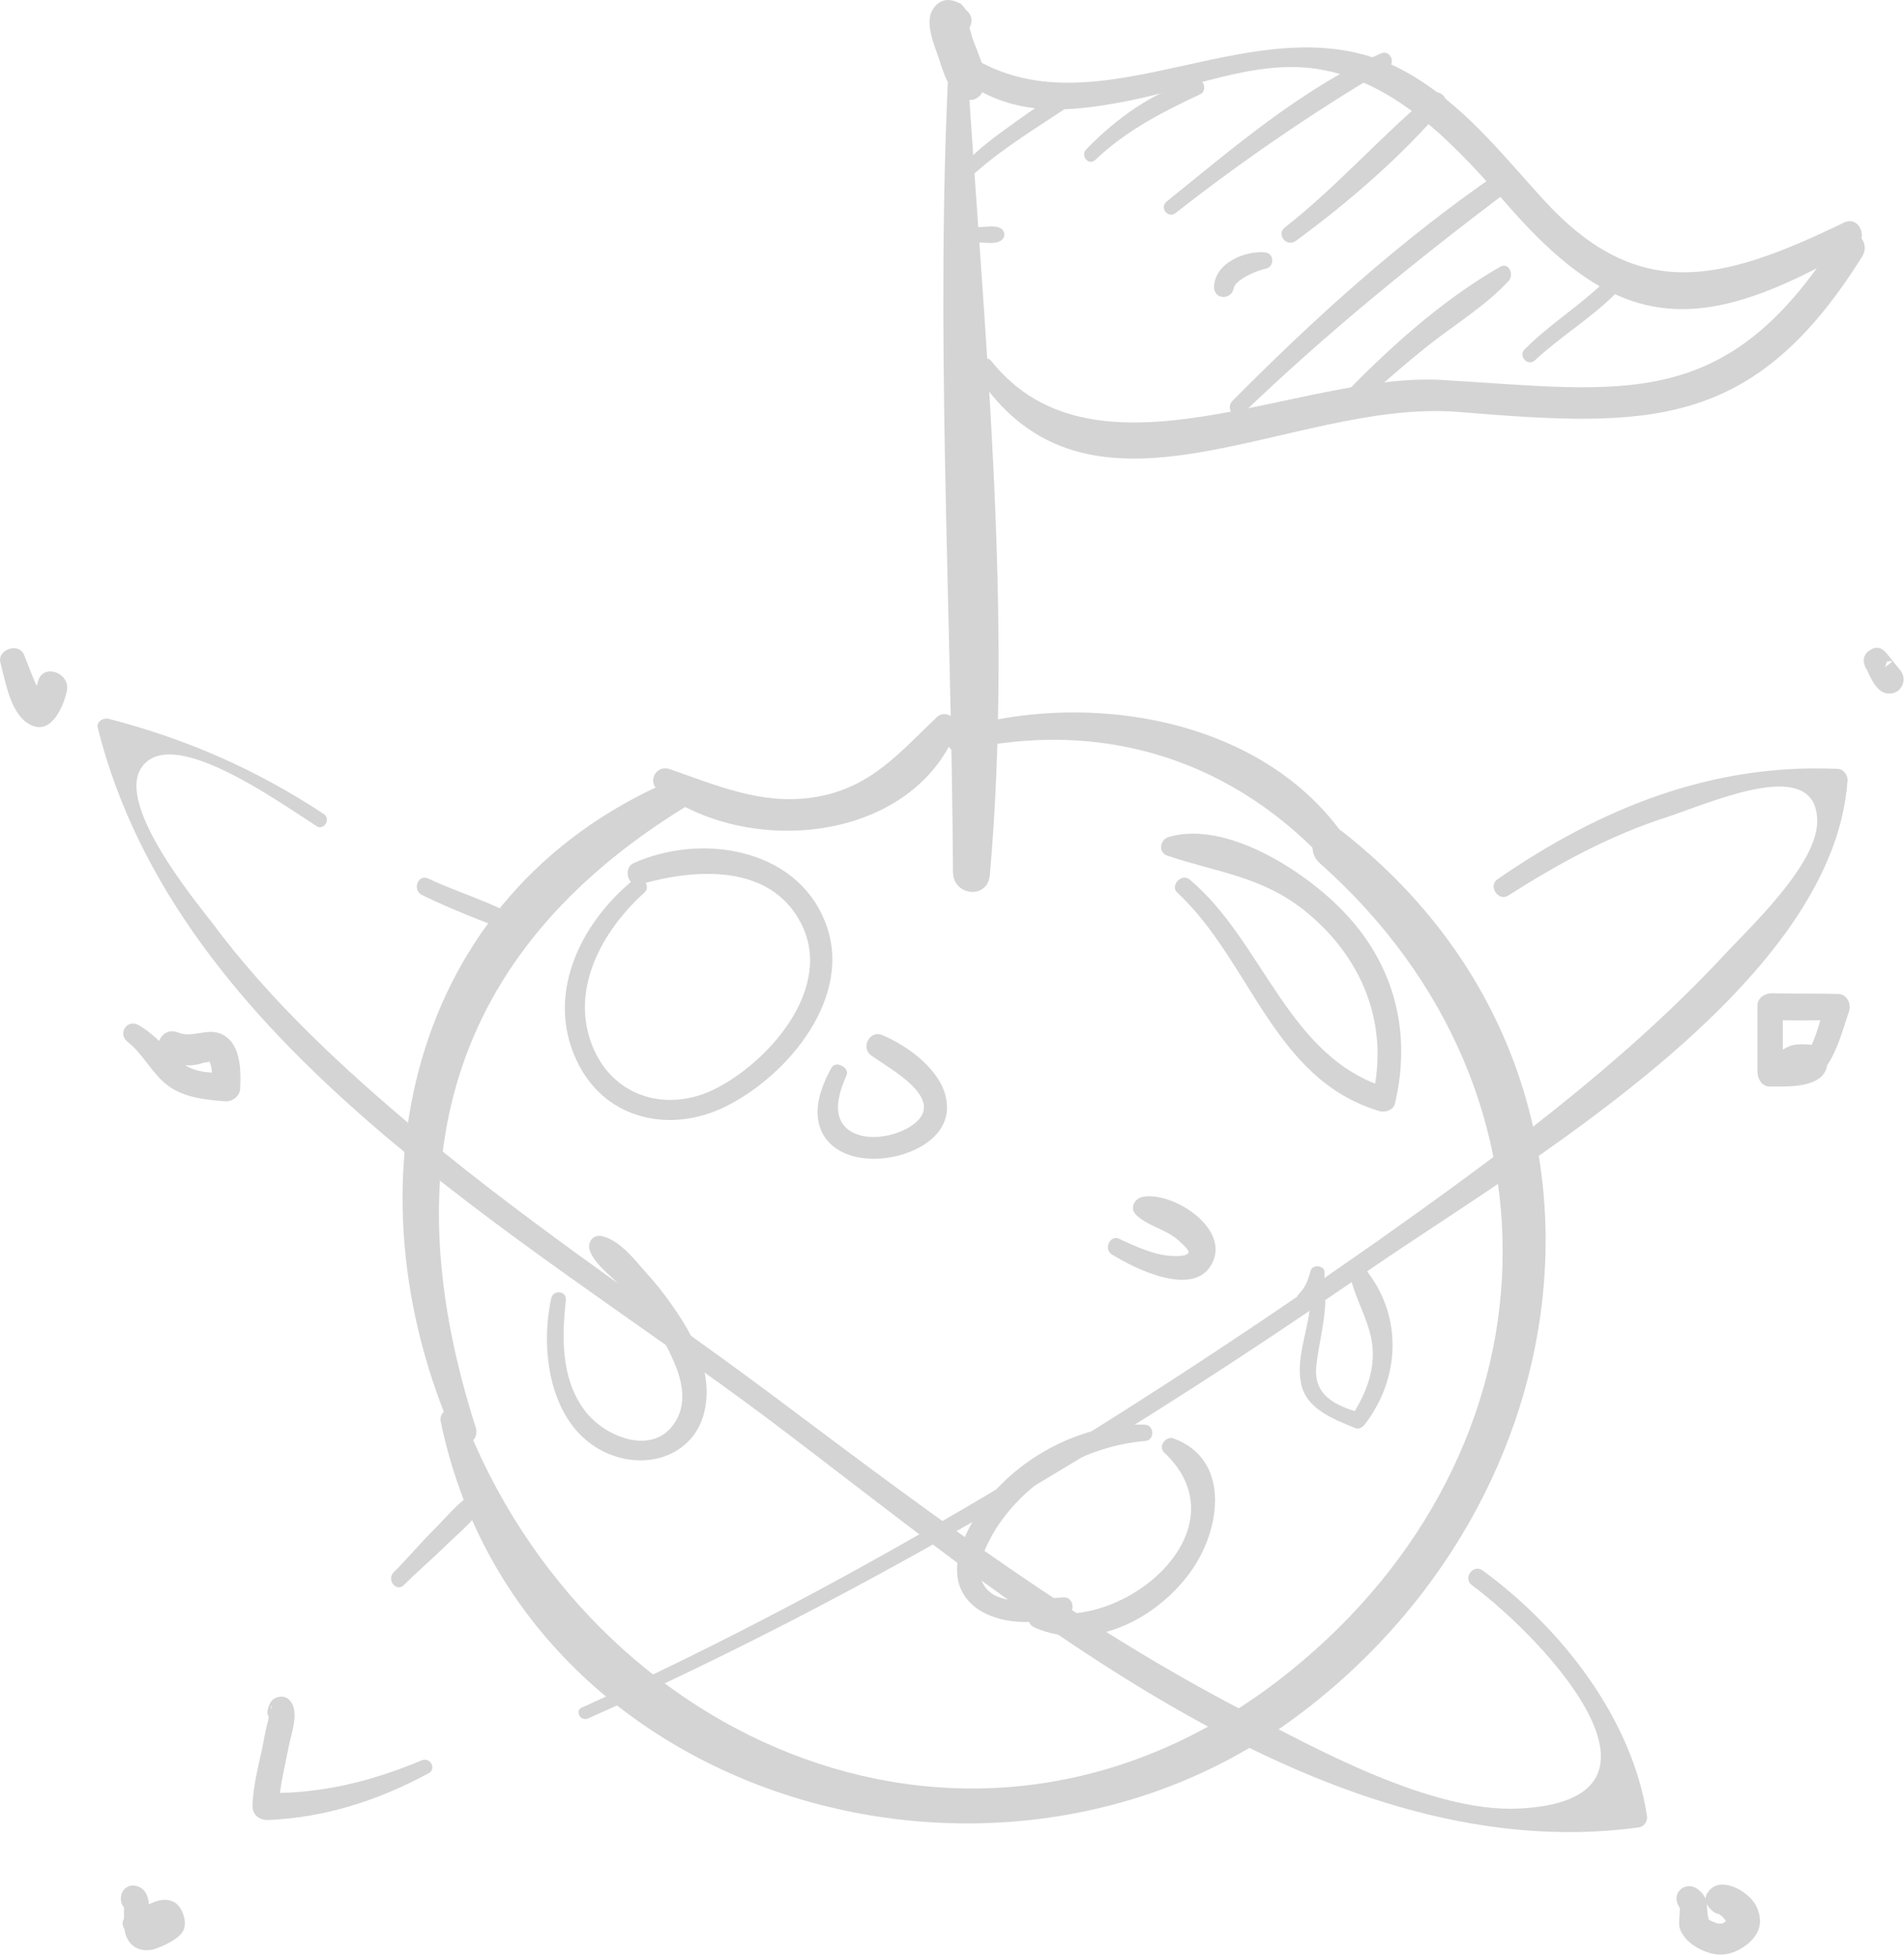 <svg width="4086" height="4194" viewBox="0 0 4086 4194" fill="none" xmlns="http://www.w3.org/2000/svg">
<path d="M1021.22 3063.14C842.084 2504.68 956.24 2048.08 1469.06 1731.98C1504.19 1710.9 1481.36 1656.46 1440.96 1674.02C868.428 1919.89 740.222 2552.1 975.559 3084.21C989.609 3114.06 1030 3092.99 1021.22 3063.14Z" fill="#D4D4D4"/>
<path d="M1412.86 1695.1C1602.54 1839.1 1953.79 1809.25 2052.14 1568.66C2062.68 1544.07 2029.31 1519.48 2009.99 1538.8C1925.69 1619.58 1864.22 1693.34 1743.04 1710.9C1632.4 1726.71 1537.56 1684.56 1435.7 1649.44C1407.6 1640.66 1388.28 1677.54 1412.86 1695.1Z" fill="#D4D4D4"/>
<path d="M2059.16 1610.81C2368.26 1538.8 2652.77 1631.88 2860.01 1863.69C2881.09 1888.28 2926.75 1861.93 2909.19 1832.08C2742.34 1544.07 2345.43 1475.58 2050.38 1565.15C2024.04 1573.93 2029.31 1617.83 2059.16 1610.81Z" fill="#D4D4D4"/>
<path d="M945.704 3049.09C1112.55 3856.91 2125.9 4155.46 2766.93 3693.59C3416.74 3224.7 3536.16 2295.7 2879.33 1782.91C2835.42 1749.54 2793.27 1816.27 2831.91 1851.4C3395.67 2351.9 3341.22 3145.67 2742.34 3605.78C2092.53 4102.77 1265.34 3744.52 993.122 3035.04C982.585 3008.69 940.435 3022.74 945.704 3049.09Z" fill="#D4D4D4"/>
<path d="M2220.74 3491.63C2345.43 3546.08 2487.69 3470.56 2559.69 3365.19C2619.4 3277.39 2640.48 3131.63 2519.3 3085.97C2503.49 3078.94 2484.17 3101.77 2498.22 3115.82C2672.09 3279.14 2415.68 3500.42 2233.03 3456.51C2210.2 3449.49 2196.15 3481.1 2220.74 3491.63Z" fill="#D4D4D4"/>
<path d="M2456.07 3056.11C2299.77 3050.84 2127.66 3156.21 2067.94 3303.73C2004.72 3458.27 2168.05 3509.2 2290.99 3463.54C2308.55 3456.51 2303.28 3426.66 2283.96 3426.66C2236.54 3428.41 2146.97 3451.24 2113.61 3403.83C2087.26 3368.7 2117.12 3312.51 2136.44 3280.9C2204.93 3172.02 2331.38 3101.77 2457.83 3091.23C2478.9 3089.48 2477.15 3056.11 2456.07 3056.11Z" fill="#D4D4D4"/>
<path d="M1182.8 2785.67C1154.7 2915.62 1188.06 3098.26 1342.61 3129.87C1390.03 3138.65 1440.96 3128.11 1476.09 3092.99C1518.24 3052.6 1523.51 2985.87 1509.46 2933.18C1497.16 2885.77 1472.58 2843.62 1444.48 2803.23C1425.16 2775.13 1404.08 2748.79 1381.25 2724.2C1358.42 2697.86 1328.56 2660.98 1293.44 2652.2C1274.12 2646.93 1260.07 2662.74 1265.34 2682.05C1275.88 2710.15 1302.22 2729.47 1321.54 2748.79C1340.86 2768.1 1358.42 2787.42 1375.98 2808.49C1402.33 2840.11 1426.91 2875.23 1442.72 2913.86C1462.04 2954.25 1476.09 3006.94 1449.75 3049.09C1402.33 3128.11 1291.68 3080.7 1251.29 3020.99C1203.87 2954.25 1205.63 2866.45 1214.41 2789.18C1216.16 2768.1 1186.31 2766.35 1182.8 2785.67Z" fill="#D4D4D4"/>
<path d="M2385.82 2690.83C2433.24 2720.69 2568.47 2789.18 2603.6 2704.88C2635.21 2629.37 2510.52 2553.85 2450.8 2567.9C2435 2571.42 2424.46 2590.73 2436.75 2604.78C2461.34 2629.37 2494.71 2634.64 2522.81 2655.71C2529.84 2660.98 2550.91 2680.3 2550.91 2685.57C2549.15 2696.1 2524.57 2694.35 2515.79 2694.35C2477.15 2692.59 2440.27 2675.03 2405.14 2659.22C2384.07 2645.17 2366.5 2678.54 2385.82 2690.83Z" fill="#D4D4D4"/>
<path d="M1783.43 2292.19C1760.6 2334.34 1741.28 2387.02 1765.87 2432.68C1785.19 2467.8 1825.58 2483.61 1864.22 2485.36C1934.47 2490.63 2045.11 2448.49 2031.06 2360.68C2022.28 2297.46 1948.52 2243.02 1892.32 2220.19C1865.97 2209.65 1846.66 2248.29 1869.49 2264.09C1908.12 2292.19 2032.82 2357.17 1960.81 2411.61C1923.93 2439.7 1848.41 2453.75 1813.29 2416.88C1785.19 2387.02 1802.75 2337.85 1816.8 2306.24C1823.83 2290.43 1792.21 2272.87 1783.43 2292.19Z" fill="#D4D4D4"/>
<path d="M2526.32 1914.62C2686.14 2063.89 2731.8 2315.02 2960.12 2383.51C2972.41 2387.02 2989.97 2381.75 2993.48 2367.7C3030.37 2213.16 2991.73 2065.65 2879.33 1951.5C2796.78 1867.2 2631.7 1760.08 2508.76 1795.2C2489.44 1800.47 2484.17 1828.57 2505.25 1835.59C2614.14 1872.47 2708.97 1879.49 2803.81 1956.77C2923.23 2055.11 2981.19 2195.6 2946.07 2350.14C2956.6 2344.87 2967.14 2339.6 2979.43 2334.34C2763.42 2271.11 2712.48 2019.99 2552.67 1886.52C2535.1 1872.47 2510.52 1900.57 2526.32 1914.62Z" fill="#D4D4D4"/>
<path d="M2812.59 2787.42C2810.83 2845.37 2780.98 2908.6 2791.52 2964.79C2800.3 3020.99 2860.01 3043.82 2907.43 3063.14C2914.45 3066.65 2923.23 3063.14 2928.5 3056.11C3005.78 2956.01 3011.05 2820.79 2928.5 2720.69C2917.97 2706.64 2891.62 2717.18 2896.89 2736.49C2907.43 2782.15 2932.02 2822.54 2942.55 2869.96C2954.85 2931.43 2933.77 2985.87 2900.4 3038.55C2907.43 3036.79 2914.45 3035.04 2921.48 3031.53C2867.03 3015.72 2817.86 2994.65 2824.88 2929.67C2830.15 2882.25 2842.45 2840.11 2844.2 2792.69C2840.69 2771.62 2812.59 2768.1 2812.59 2787.42Z" fill="#D4D4D4"/>
<path d="M2809.08 2801.47C2828.4 2782.15 2844.2 2757.57 2842.45 2729.47C2842.45 2713.66 2816.1 2711.91 2812.59 2725.96C2807.32 2745.27 2802.05 2761.08 2788 2775.13C2772.2 2790.93 2793.27 2817.28 2809.08 2801.47Z" fill="#D4D4D4"/>
<path d="M1358.42 1888.28C1242.51 1983.11 1166.99 2141.16 1242.51 2285.17C1303.98 2402.83 1439.21 2430.93 1555.12 2374.73C1692.11 2308 1836.12 2134.14 1769.38 1974.33C1704.4 1816.27 1500.68 1788.18 1360.18 1851.4C1335.59 1861.93 1347.88 1905.84 1374.23 1897.06C1490.14 1863.69 1651.71 1851.4 1718.45 1979.6C1792.21 2120.09 1646.45 2283.41 1527.02 2339.61C1426.92 2385.27 1316.27 2351.9 1272.37 2246.53C1221.43 2123.6 1291.68 1997.16 1383.01 1914.62C1398.82 1900.57 1375.98 1874.23 1358.42 1888.28Z" fill="#D4D4D4"/>
<path d="M2036.33 130.375C2006.48 704.634 2041.6 1294.7 2045.11 1870.71C2045.11 1921.64 2118.88 1930.42 2124.14 1877.74C2175.08 1305.24 2110.09 699.366 2074.97 128.619C2073.21 107.545 2038.09 109.301 2036.33 130.375Z" fill="#D4D4D4"/>
<path d="M2041.6 153.205C2159.27 251.549 2276.94 244.524 2420.95 216.426C2549.15 191.84 2693.17 126.862 2826.64 147.936C3000.51 174.278 3132.23 321.794 3239.36 444.725C3479.96 718.683 3652.08 720.439 3980.49 530.776C4012.11 511.458 3989.28 460.53 3955.91 478.091C3690.71 606.29 3513.33 650.193 3309.61 425.407C3220.04 327.063 3141.01 225.206 3021.58 156.717C2708.97 -22.41 2355.97 311.258 2067.94 111.057C2043.36 91.74 2017.01 132.131 2041.6 153.205Z" fill="#D4D4D4"/>
<path d="M2092.53 797.71C2334.89 1177.04 2766.93 853.907 3130.47 883.761C3536.16 917.128 3762.72 924.153 3996.3 550.094C4019.13 513.215 3964.69 474.58 3941.86 511.459C3704.76 887.274 3483.48 838.101 3097.1 815.272C2793.27 795.954 2352.45 1055.86 2127.66 774.88C2113.61 757.319 2080.24 776.636 2092.53 797.71Z" fill="#D4D4D4"/>
<path d="M2078.48 26.762C2074.97 23.25 2073.21 21.494 2069.7 17.982C2060.92 9.201 2069.7 14.469 2071.46 21.494C2067.94 9.201 2052.14 2.176 2039.84 0.42C2017.01 -3.092 1999.45 16.226 1995.94 35.543C1990.67 61.885 2004.72 97.008 2013.5 121.594C2024.04 151.449 2034.57 202.377 2073.21 205.889C2066.19 202.377 2057.41 198.865 2050.38 193.596C2059.16 200.621 2064.43 207.645 2074.97 212.914C2087.26 218.182 2103.07 209.401 2108.34 197.108C2110.09 193.596 2110.09 190.084 2110.09 186.572C2115.36 158.473 2108.34 186.572 2106.58 188.328C2125.9 181.303 2104.82 128.619 2101.31 119.838C2096.04 104.033 2087.26 86.471 2083.75 70.666C2081.99 65.397 2080.24 56.617 2078.48 51.348C2078.48 47.836 2076.72 46.08 2076.72 42.568C2076.72 49.592 2076.72 47.836 2076.72 42.568C2080.24 28.518 2069.7 14.469 2059.16 5.689C2064.43 17.982 2069.7 28.518 2074.97 40.812C2060.92 47.836 2046.87 56.617 2032.82 65.398C2027.55 63.641 2038.09 68.91 2038.09 68.91C2064.43 91.74 2099.56 51.348 2078.48 26.762Z" fill="#D4D4D4"/>
<path d="M617.286 3686.57C622.555 3679.54 622.555 3679.54 617.286 3686.57C604.992 3681.3 594.455 3677.79 583.917 3674.27C576.893 3654.96 587.43 3656.71 580.405 3669.01C576.892 3674.27 576.893 3684.81 575.136 3691.84C569.868 3711.15 566.355 3730.47 562.843 3749.79C554.061 3790.18 543.524 3830.57 541.768 3872.72C541.768 3893.79 555.818 3904.33 575.136 3904.33C698.073 3899.06 812.229 3862.18 919.36 3804.23C936.923 3795.45 924.629 3769.11 905.31 3776.13C796.423 3821.79 689.292 3848.13 571.624 3846.38C580.405 3856.91 589.186 3867.45 597.967 3877.99C599.724 3832.33 612.017 3786.67 620.799 3741.01C626.067 3716.42 640.117 3677.79 626.067 3653.2C617.286 3639.15 603.236 3635.64 587.43 3644.42C580.405 3649.69 576.893 3658.47 575.136 3665.49C566.355 3690.08 603.236 3707.64 617.286 3686.57Z" fill="#D4D4D4"/>
<path d="M1261.83 3686.57C1850.17 3424.9 2417.44 3085.97 2946.07 2718.93C3260.43 2502.93 3933.08 2118.33 3964.69 1675.78C3966.45 1663.49 3955.91 1649.44 3943.61 1649.44C3673.15 1637.15 3434.3 1733.73 3213.02 1886.52C3193.7 1900.57 3214.77 1933.93 3235.85 1921.64C3346.49 1851.4 3455.38 1791.69 3581.83 1751.3C3685.45 1716.17 3899.71 1621.34 3899.71 1761.83C3899.71 1856.66 3750.43 1993.64 3692.47 2056.86C3474.7 2288.68 3211.26 2481.85 2953.09 2664.49C2417.44 3040.31 1848.41 3391.53 1251.29 3661.98C1231.97 3667.25 1244.27 3693.59 1261.83 3686.57Z" fill="#D4D4D4"/>
<path d="M866.671 3400.32C896.528 3370.46 929.896 3342.36 959.752 3312.51C987.852 3286.17 1021.22 3258.07 1040.54 3224.7C1047.56 3212.41 1035.27 3191.34 1019.46 3200.12C986.096 3219.43 959.752 3252.8 931.652 3280.9C901.796 3310.75 873.696 3344.12 843.84 3373.97C829.79 3389.78 850.865 3416.12 866.671 3400.32Z" fill="#D4D4D4"/>
<path d="M694.559 1746.03C550.547 1651.2 403.023 1586.22 234.423 1542.32C222.129 1538.8 206.323 1547.58 209.836 1561.63C380.191 2241.26 1119.57 2648.69 1641.18 3038.55C2152.24 3421.39 2824.88 4014.97 3516.84 3920.14C3529.14 3918.38 3536.16 3906.09 3534.41 3895.55C3502.8 3686.57 3350 3491.64 3181.4 3368.71C3160.33 3354.66 3139.25 3386.27 3158.57 3400.32C3325.41 3525 3631 3862.18 3258.68 3879.74C3072.52 3888.52 2823.13 3751.55 2663.31 3667.25C2319.09 3488.12 2006.47 3254.56 1697.38 3022.75C1432.18 2822.54 1154.7 2641.66 900.04 2429.17C738.465 2293.95 580.403 2148.19 453.954 1977.84C418.829 1932.18 250.229 1728.47 302.917 1647.68C364.385 1552.85 589.185 1714.42 676.997 1770.61C692.803 1784.66 712.122 1758.32 694.559 1746.03Z" fill="#D4D4D4"/>
<path d="M905.309 1919.89C970.291 1951.5 1038.78 1977.84 1105.52 2002.43C1123.08 2009.45 1137.13 1983.11 1121.33 1974.33C1058.1 1935.69 986.097 1916.37 919.359 1884.76C896.528 1874.23 884.235 1909.35 905.309 1919.89Z" fill="#D4D4D4"/>
<path d="M281.842 4099.26C276.574 4093.99 271.305 4090.48 266.036 4085.21C266.036 4086.97 266.036 4088.72 266.036 4088.72C266.036 4088.72 266.036 4092.24 266.036 4093.99C266.036 4097.5 266.036 4104.53 266.036 4109.8C266.036 4123.85 266.036 4137.9 269.549 4150.19C280.086 4181.8 309.942 4190.58 339.798 4178.29C357.361 4171.26 387.217 4157.21 394.242 4139.65C401.267 4122.09 392.486 4095.75 378.436 4083.46C343.311 4058.87 304.674 4097.5 274.817 4109.8C253.742 4118.58 264.28 4144.92 281.842 4148.43C297.649 4151.95 311.699 4146.68 325.749 4141.41C331.017 4139.65 345.067 4136.14 346.823 4132.63C348.58 4132.63 350.336 4130.87 352.092 4130.87C343.311 4120.33 339.798 4122.09 341.555 4132.63C345.067 4123.85 348.58 4115.07 350.336 4106.29C343.311 4111.55 320.48 4120.33 316.967 4127.36C315.211 4130.87 322.236 4130.87 322.236 4132.63C323.992 4129.12 320.48 4111.55 320.48 4104.53C320.48 4079.94 318.724 4048.33 287.111 4044.82C253.742 4043.06 248.474 4095.75 281.842 4099.26Z" fill="#D4D4D4"/>
<path d="M3789.06 2286.92C3815.41 2300.97 3841.75 2330.82 3875.12 2322.04C3931.32 2307.99 3952.4 2213.16 3968.2 2169.26C3973.47 2153.45 3962.93 2132.38 3945.37 2132.38C3897.95 2130.62 3850.53 2132.38 3803.11 2130.62C3789.06 2130.62 3771.5 2139.4 3771.5 2156.97C3771.5 2204.38 3771.5 2251.8 3771.5 2299.21C3771.5 2313.26 3780.28 2330.82 3797.85 2330.82C3832.97 2330.82 3899.71 2334.34 3917.27 2297.46C3929.56 2272.87 3912 2244.77 3885.66 2241.26C3873.36 2239.5 3855.8 2239.5 3843.51 2243.02C3843.51 2243.02 3822.43 2251.8 3832.97 2248.28C3829.46 2250.04 3824.19 2251.8 3820.68 2253.55C3803.11 2262.33 3806.63 2283.41 3822.43 2292.19C3840 2300.97 3857.56 2302.73 3883.9 2302.73C3876.88 2299.21 3869.85 2295.7 3862.83 2292.19C3857.56 2285.16 3873.36 2267.6 3866.34 2264.09L3855.8 2267.6C3847.02 2267.6 3836.48 2271.11 3827.7 2271.11C3818.92 2272.87 3808.38 2272.87 3799.6 2272.87C3808.38 2283.41 3817.16 2293.94 3825.95 2304.48C3825.95 2257.07 3825.95 2209.65 3825.95 2162.23C3815.41 2171.01 3804.87 2179.8 3794.33 2188.58C3843.51 2188.58 3894.44 2190.33 3945.37 2186.82C3934.83 2174.53 3924.3 2162.23 3915.51 2149.94C3908.49 2183.31 3899.71 2216.67 3885.66 2246.53C3882.15 2257.07 3873.36 2278.14 3861.07 2281.65C3843.51 2286.92 3817.16 2264.09 3803.11 2257.07C3787.31 2251.8 3771.5 2278.14 3789.06 2286.92Z" fill="#D4D4D4"/>
<path d="M4027.91 1393.04C4006.84 1389.53 3994.55 1410.6 4001.57 1426.41C4012.11 1447.48 4024.4 1486.12 4052.5 1487.87C4078.85 1489.63 4094.65 1459.78 4078.85 1438.7C4068.31 1426.41 4057.77 1412.36 4047.23 1400.07C4024.4 1371.97 3987.52 1407.09 4005.08 1435.19C4068.31 1410.6 4077.09 1412.36 4029.67 1440.46C4056.01 1435.19 4054.26 1398.31 4027.91 1393.04Z" fill="#D4D4D4"/>
<path d="M273.061 2234.24C304.674 2258.82 322.236 2295.7 352.092 2322.04C387.217 2353.65 436.392 2358.92 482.055 2362.43C497.861 2364.19 515.423 2351.9 515.423 2334.34C517.179 2293.95 517.179 2234.24 471.517 2216.67C441.661 2206.14 411.805 2227.21 381.949 2214.92C343.311 2199.11 320.48 2258.82 359.117 2276.38C381.949 2286.92 411.805 2288.68 436.392 2279.9C443.417 2278.14 452.198 2279.9 446.93 2274.63C457.467 2283.41 455.711 2323.8 455.711 2336.09C464.492 2323.8 471.517 2313.26 480.298 2300.97C438.148 2302.73 403.024 2297.46 373.167 2265.85C348.58 2239.5 327.505 2216.67 297.649 2199.11C273.061 2185.06 251.987 2216.67 273.061 2234.24Z" fill="#D4D4D4"/>
<path d="M0.843 1421.14C11.381 1461.53 21.918 1526.51 58.799 1551.1C106.218 1582.71 134.318 1521.24 143.099 1484.36C153.637 1443.97 92.168 1421.14 81.631 1461.53C79.874 1472.07 67.581 1491.39 69.337 1501.92C64.068 1510.7 72.849 1510.7 95.68 1501.92C93.924 1500.17 93.924 1500.17 92.168 1498.41C92.168 1494.9 86.899 1489.63 85.143 1486.12C72.849 1459.78 62.312 1431.68 51.774 1405.34C41.237 1377.24 -6.182 1393.04 0.843 1421.14Z" fill="#D4D4D4"/>
<path d="M3604.66 4092.24C3606.41 4095.75 3601.14 4125.6 3604.66 4136.14C3613.44 4164.24 3645.05 4183.56 3673.15 4190.58C3699.49 4197.61 3725.84 4188.82 3746.91 4173.02C3776.77 4150.19 3785.55 4122.09 3767.99 4086.97C3752.18 4057.11 3688.96 4020.24 3664.37 4060.63C3653.83 4076.43 3664.37 4090.48 3676.66 4101.02C3678.42 4102.77 3697.74 4111.55 3680.18 4101.02C3683.69 4102.77 3692.47 4108.04 3695.98 4111.55C3704.76 4120.34 3706.52 4123.85 3706.52 4137.9C3708.28 4129.12 3710.03 4120.34 3711.79 4111.55C3701.25 4123.85 3699.49 4129.12 3683.69 4125.6C3680.18 4123.85 3667.88 4120.34 3664.37 4115.07C3664.37 4115.07 3667.88 4125.6 3666.13 4115.07C3660.86 4092.24 3667.88 4074.68 3648.56 4057.11C3620.46 4029.02 3581.83 4060.63 3604.66 4092.24Z" fill="#D4D4D4"/>
<path d="M2092.53 370.966C2154 316.526 2224.25 274.379 2292.74 228.719C2308.55 218.182 2290.99 197.108 2276.94 202.377C2236.54 218.182 2201.42 246.28 2166.29 270.866C2134.68 293.696 2101.31 318.282 2074.97 346.38C2060.92 362.186 2078.48 385.016 2092.53 370.966Z" fill="#D4D4D4"/>
<path d="M2113.61 486.871C2111.85 486.871 2108.34 486.871 2106.58 486.871C2085.51 486.871 2081.99 520.238 2103.07 520.238C2117.12 520.238 2136.44 523.751 2146.97 516.726C2159.27 509.701 2157.51 493.896 2145.22 488.628C2134.68 483.359 2117.12 486.871 2104.82 486.871C2083.75 486.871 2080.24 520.238 2101.31 520.238C2103.07 520.238 2106.58 520.238 2108.34 520.238C2132.92 520.238 2136.44 485.115 2113.61 486.871Z" fill="#D4D4D4"/>
<path d="M2350.7 342.869C2417.44 279.648 2492.95 241.012 2575.5 202.377C2591.3 195.353 2584.28 167.254 2566.72 172.523C2477.15 193.597 2394.61 255.062 2331.38 320.039C2317.33 334.088 2336.65 356.918 2350.7 342.869Z" fill="#D4D4D4"/>
<path d="M2522.81 457.018C2668.58 342.868 2817.86 241.012 2977.68 146.18C2997 135.643 2982.95 105.789 2963.63 114.57C2793.27 190.084 2647.5 316.526 2503.49 432.432C2487.69 446.481 2507.01 469.311 2522.81 457.018Z" fill="#D4D4D4"/>
<path d="M2647.5 618.584C2651.02 599.266 2698.44 579.948 2716 576.436C2735.32 572.924 2735.32 543.069 2714.24 541.313C2670.34 537.801 2608.87 564.143 2605.35 613.315C2603.6 643.17 2642.24 644.926 2647.5 618.584Z" fill="#D4D4D4"/>
<path d="M2780.98 516.727C2893.38 434.188 3007.53 335.844 3098.86 228.719C3112.91 211.157 3086.57 188.328 3070.76 202.377C2961.87 293.696 2868.79 400.821 2756.39 488.628C2738.83 504.434 2761.66 530.776 2780.98 516.727Z" fill="#D4D4D4"/>
<path d="M2666.82 887.274C2847.72 713.416 3040.9 557.119 3241.12 406.09C3263.95 388.529 3235.85 355.162 3213.02 372.723C3005.78 514.971 2819.62 683.561 2643.99 860.932C2629.94 876.737 2649.26 903.079 2666.82 887.274Z" fill="#D4D4D4"/>
<path d="M2895.14 889.03C2951.34 836.346 3009.29 785.418 3069 738.002C3125.2 694.098 3188.43 655.463 3237.6 602.779C3249.9 588.729 3237.6 560.631 3218.28 572.924C3090.08 646.682 2972.41 753.807 2870.55 860.932C2854.74 876.737 2877.57 904.835 2895.14 889.03Z" fill="#D4D4D4"/>
<path d="M3293.8 773.124C3348.25 722.195 3413.23 683.56 3465.91 630.876C3481.72 615.071 3458.89 588.728 3443.08 604.534C3390.4 655.462 3325.41 695.853 3272.73 748.538C3256.92 762.587 3278 787.173 3293.8 773.124Z" fill="#D4D4D4"/>
</svg>

